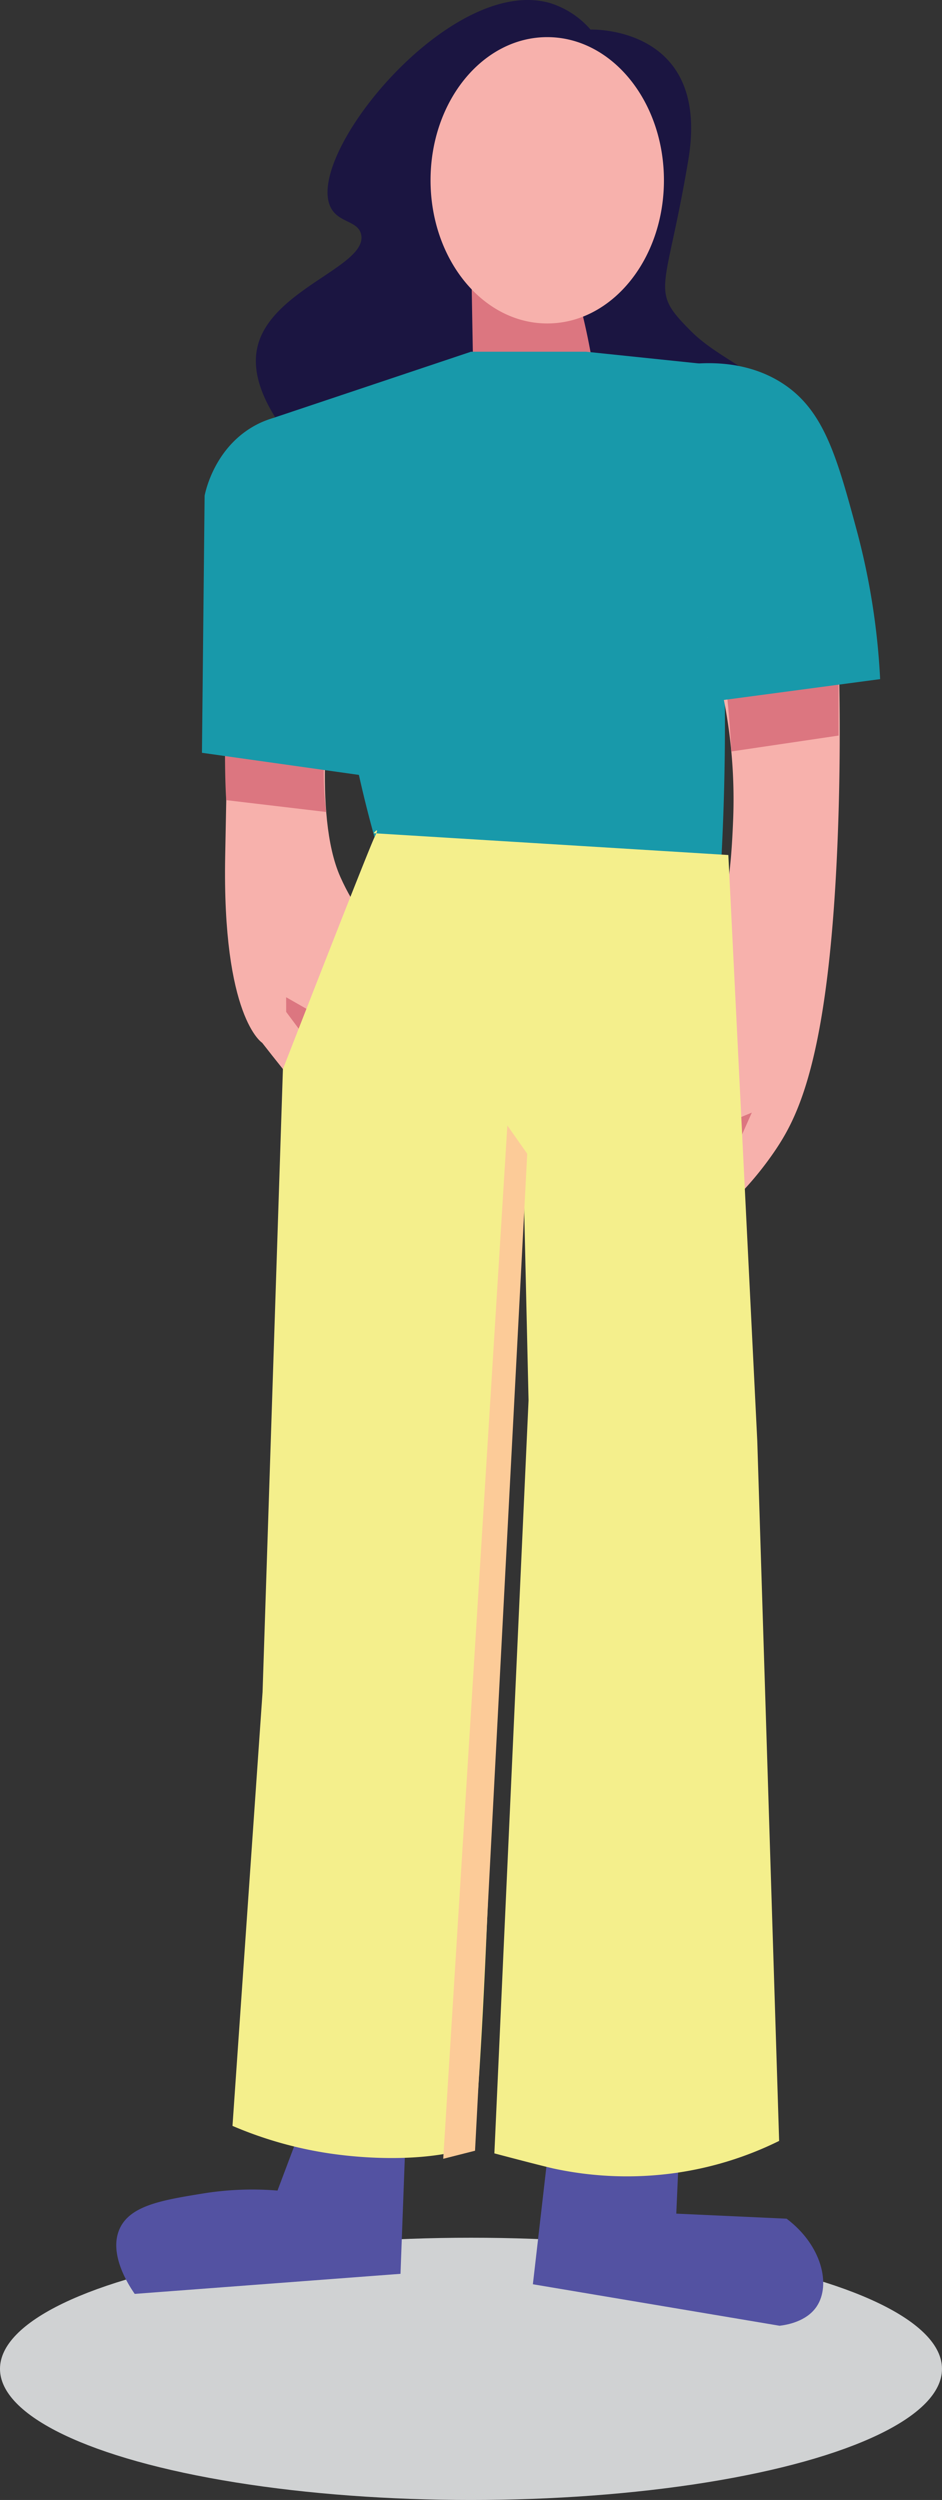 <svg id="Group_668" data-name="Group 668" xmlns="http://www.w3.org/2000/svg" width="112.04" height="297.263" viewBox="0 0 112.04 297.263">
  <rect x="0" y="0" width="112.04" height="297.263" fill="#333333" stroke="none"/>
  <ellipse id="Ellipse_72" data-name="Ellipse 72" cx="56.02" cy="15.592" rx="56.02" ry="15.592" transform="translate(0 266.079)" fill="#d0d2d3"/>
  <g id="Group_660" data-name="Group 660" transform="translate(30.428)">
    <path id="Path_1235" data-name="Path 1235" d="M617.529,101.009s14.315-.536,11.631,15.491-4.7,15.352.335,20.387,14.426,6.218,9.058,15.467-7.6,10.145-7.6,10.145l-45.627-8.947c-7.252-7.286-8.194-12-7.344-15.085,1.841-6.684,13.061-9.369,12.264-13.084-.354-1.649-2.615-1.375-3.578-3.143C583.3,116.062,600.9,94.4,612.74,97.864A10.537,10.537,0,0,1,617.529,101.009Z" transform="translate(-577.719 -97.492)" fill="#1b1541"/>
    <path id="Path_1236" data-name="Path 1236" d="M610.242,132.692a12.967,12.967,0,0,0-14.315.3q-.13-7.393-.262-14.787l11.844,2.789q.334,1.055.647,2.149A77.622,77.622,0,0,1,610.242,132.692Z" transform="translate(-570.073 -88.668)" fill="#dc7680"/>
    <path id="Path_1237" data-name="Path 1237" d="M592.291,117.61c0,9.4,6.213,17.024,13.879,17.024a11.562,11.562,0,0,0,4.23-.8c5.6-2.195,9.649-8.626,9.649-16.22,0-9.4-6.213-17.025-13.879-17.025S592.291,108.207,592.291,117.61Z" transform="translate(-571.51 -96.174)" fill="#f7b1ac"/>
  </g>
  <g id="Group_661" data-name="Group 661" transform="translate(32.728 41.822)">
    <path id="Path_1238" data-name="Path 1238" d="M616.317,126.819H602.624l-23.292,7.8a49.871,49.871,0,0,1,6.637,16.176c1.341,6.356.419,9.827,1.708,17.893a142.5,142.5,0,0,0,3.472,15.858l41.279,2.071a300.97,300.97,0,0,0-.019-31.348c-.513-9.722-1.464-18.767-2.66-27.053Z" transform="translate(-579.332 -126.819)" fill="#1899aa"/>
  </g>
  <g id="Group_663" data-name="Group 663" transform="translate(78.966 43.184)">
    <path id="Path_1239" data-name="Path 1239" d="M632.482,151.08c.305,9.1.178,16.605,0,21.836-.923,27.105-4.619,34.438-7.4,38.607a39.52,39.52,0,0,1-8.512,9.137v-5.922l3.7-3.214-8.512,4.325V197.342a32.469,32.469,0,0,0,2.069-2.7c5.476-7.979,5.918-16.4,6.164-22.379a61.253,61.253,0,0,0-3.082-21.675Z" transform="translate(-611.755 -118.054)" fill="#f7b1ac"/>
    <path id="Path_1240" data-name="Path 1240" d="M622.21,190.262l-1.943,4.356-8.512,4.325V194.6Z" transform="translate(-611.755 -101.15)" fill="#dc7680"/>
    <path id="Path_1241" data-name="Path 1241" d="M630.572,151.988v9.749l-12.758,1.89s-.5-10.713-1.472-10.139" transform="translate(-609.8 -117.457)" fill="#dc7680"/>
    <g id="Group_662" data-name="Group 662" transform="translate(1.81)">
      <path id="Path_1242" data-name="Path 1242" d="M613.024,128.053c2.758-.425,7.781-.747,12.189,2.052,4.979,3.162,6.534,8.633,8.946,17.595a84.249,84.249,0,0,1,2.77,17.641l-19.768,2.638Z" transform="translate(-613.024 -127.774)" fill="#1899aa"/>
    </g>
  </g>
  <g id="Group_664" data-name="Group 664" transform="translate(24.019 49.193)">
    <path id="Path_1243" data-name="Path 1243" d="M587.752,154.826s-2.22,15.019,1.111,22.5,7.842,8.959,7.842,8.959L591.866,202.2l-6.705-5.141,5.773,7.361s2.584,8.374-.669,5.3-10.694-12.659-10.694-12.659-4.772-3-4.4-22.247l.371-19.245Z" transform="translate(-572.406 -122.257)" fill="#f7b1ac"/>
    <path id="Path_1244" data-name="Path 1244" d="M587.188,158.976a35.512,35.512,0,0,0,0,9.087l-11.893-1.408s-.145-1.912-.147-5.79S587.188,158.976,587.188,158.976Z" transform="translate(-572.406 -120.706)" fill="#dc7680"/>
    <path id="Path_1245" data-name="Path 1245" d="M588.571,132.48l2.513,36.088,2.178,6.561-20.036-2.822q.158-15.282.317-30.567c.123-.622,1.309-6.162,6.6-8.659A12.091,12.091,0,0,1,588.571,132.48Z" transform="translate(-573.225 -131.988)" fill="#1899aa"/>
    <path id="Path_1246" data-name="Path 1246" d="M580.25,182.386l2.737,3.673,6.7,5.14,1.34-4.407-10.781-6.15" transform="translate(-570.232 -111.257)" fill="#dc7680"/>
  </g>
  <g id="Group_666" data-name="Group 666" transform="translate(13.829 253.432)">
    <g id="Group_665" data-name="Group 665">
      <path id="Path_1247" data-name="Path 1247" d="M587.446,276.436l-2.189,5.808h0a36.706,36.706,0,0,0-8.93.358c-4.739.774-8.582,1.4-9.841,4.174-1.372,3.016,1.122,6.8,1.788,7.754h0l31.612-2.386q.315-8.469.63-16.939Z" transform="translate(-566.08 -275.205)" fill="#5352a2"/>
    </g>
    <path id="Path_1248" data-name="Path 1248" d="M618.182,277.476q-.15,3.429-.3,6.859l13.121.6c4.2,3.166,5.291,7.878,3.578,10.438-1.194,1.785-3.522,2.188-4.414,2.293l-29.342-4.934,1.84-15.991Z" transform="translate(-551.274 -274.552)" fill="#5352a2"/>
  </g>
  <g id="Group_667" data-name="Group 667" transform="translate(27.654 98.729)">
    <path id="Path_1249" data-name="Path 1249" d="M634.748,169.661l3.441,69.661,2.6,83.239a40.71,40.71,0,0,1-12.257,3.8,41.418,41.418,0,0,1-14.583-.519c-1.918-.442-7.029-1.8-7.029-1.8q.16-3.5.318-7l.252-5.55.5-11.115.217-4.767,2.778-61.1-.667-29.183s-2.108,27.7-2.108,28.812-1.927,36.271-1.519,37.751-1.443,51.073-2.553,51.444c-4.649,1.55-11.277,1.517-16.655.74a46.638,46.638,0,0,1-11.711-3.3q1.788-25.8,3.578-51.591l2.42-74.068s10.154-26.072,10.894-27.572-.11-.476-.11-.476Z" transform="translate(-575.774 -166.723)" fill="#f4ef8c"/>
    <path id="Path_1250" data-name="Path 1250" d="M601.226,192.353l1.443,2.054L596.49,312.414l-2.761.7Z" transform="translate(-568.124 -155.803)" fill="#fccb98" stroke="#fccb98" stroke-miterlimit="10" stroke-width="1"/>
  </g>
</svg>
